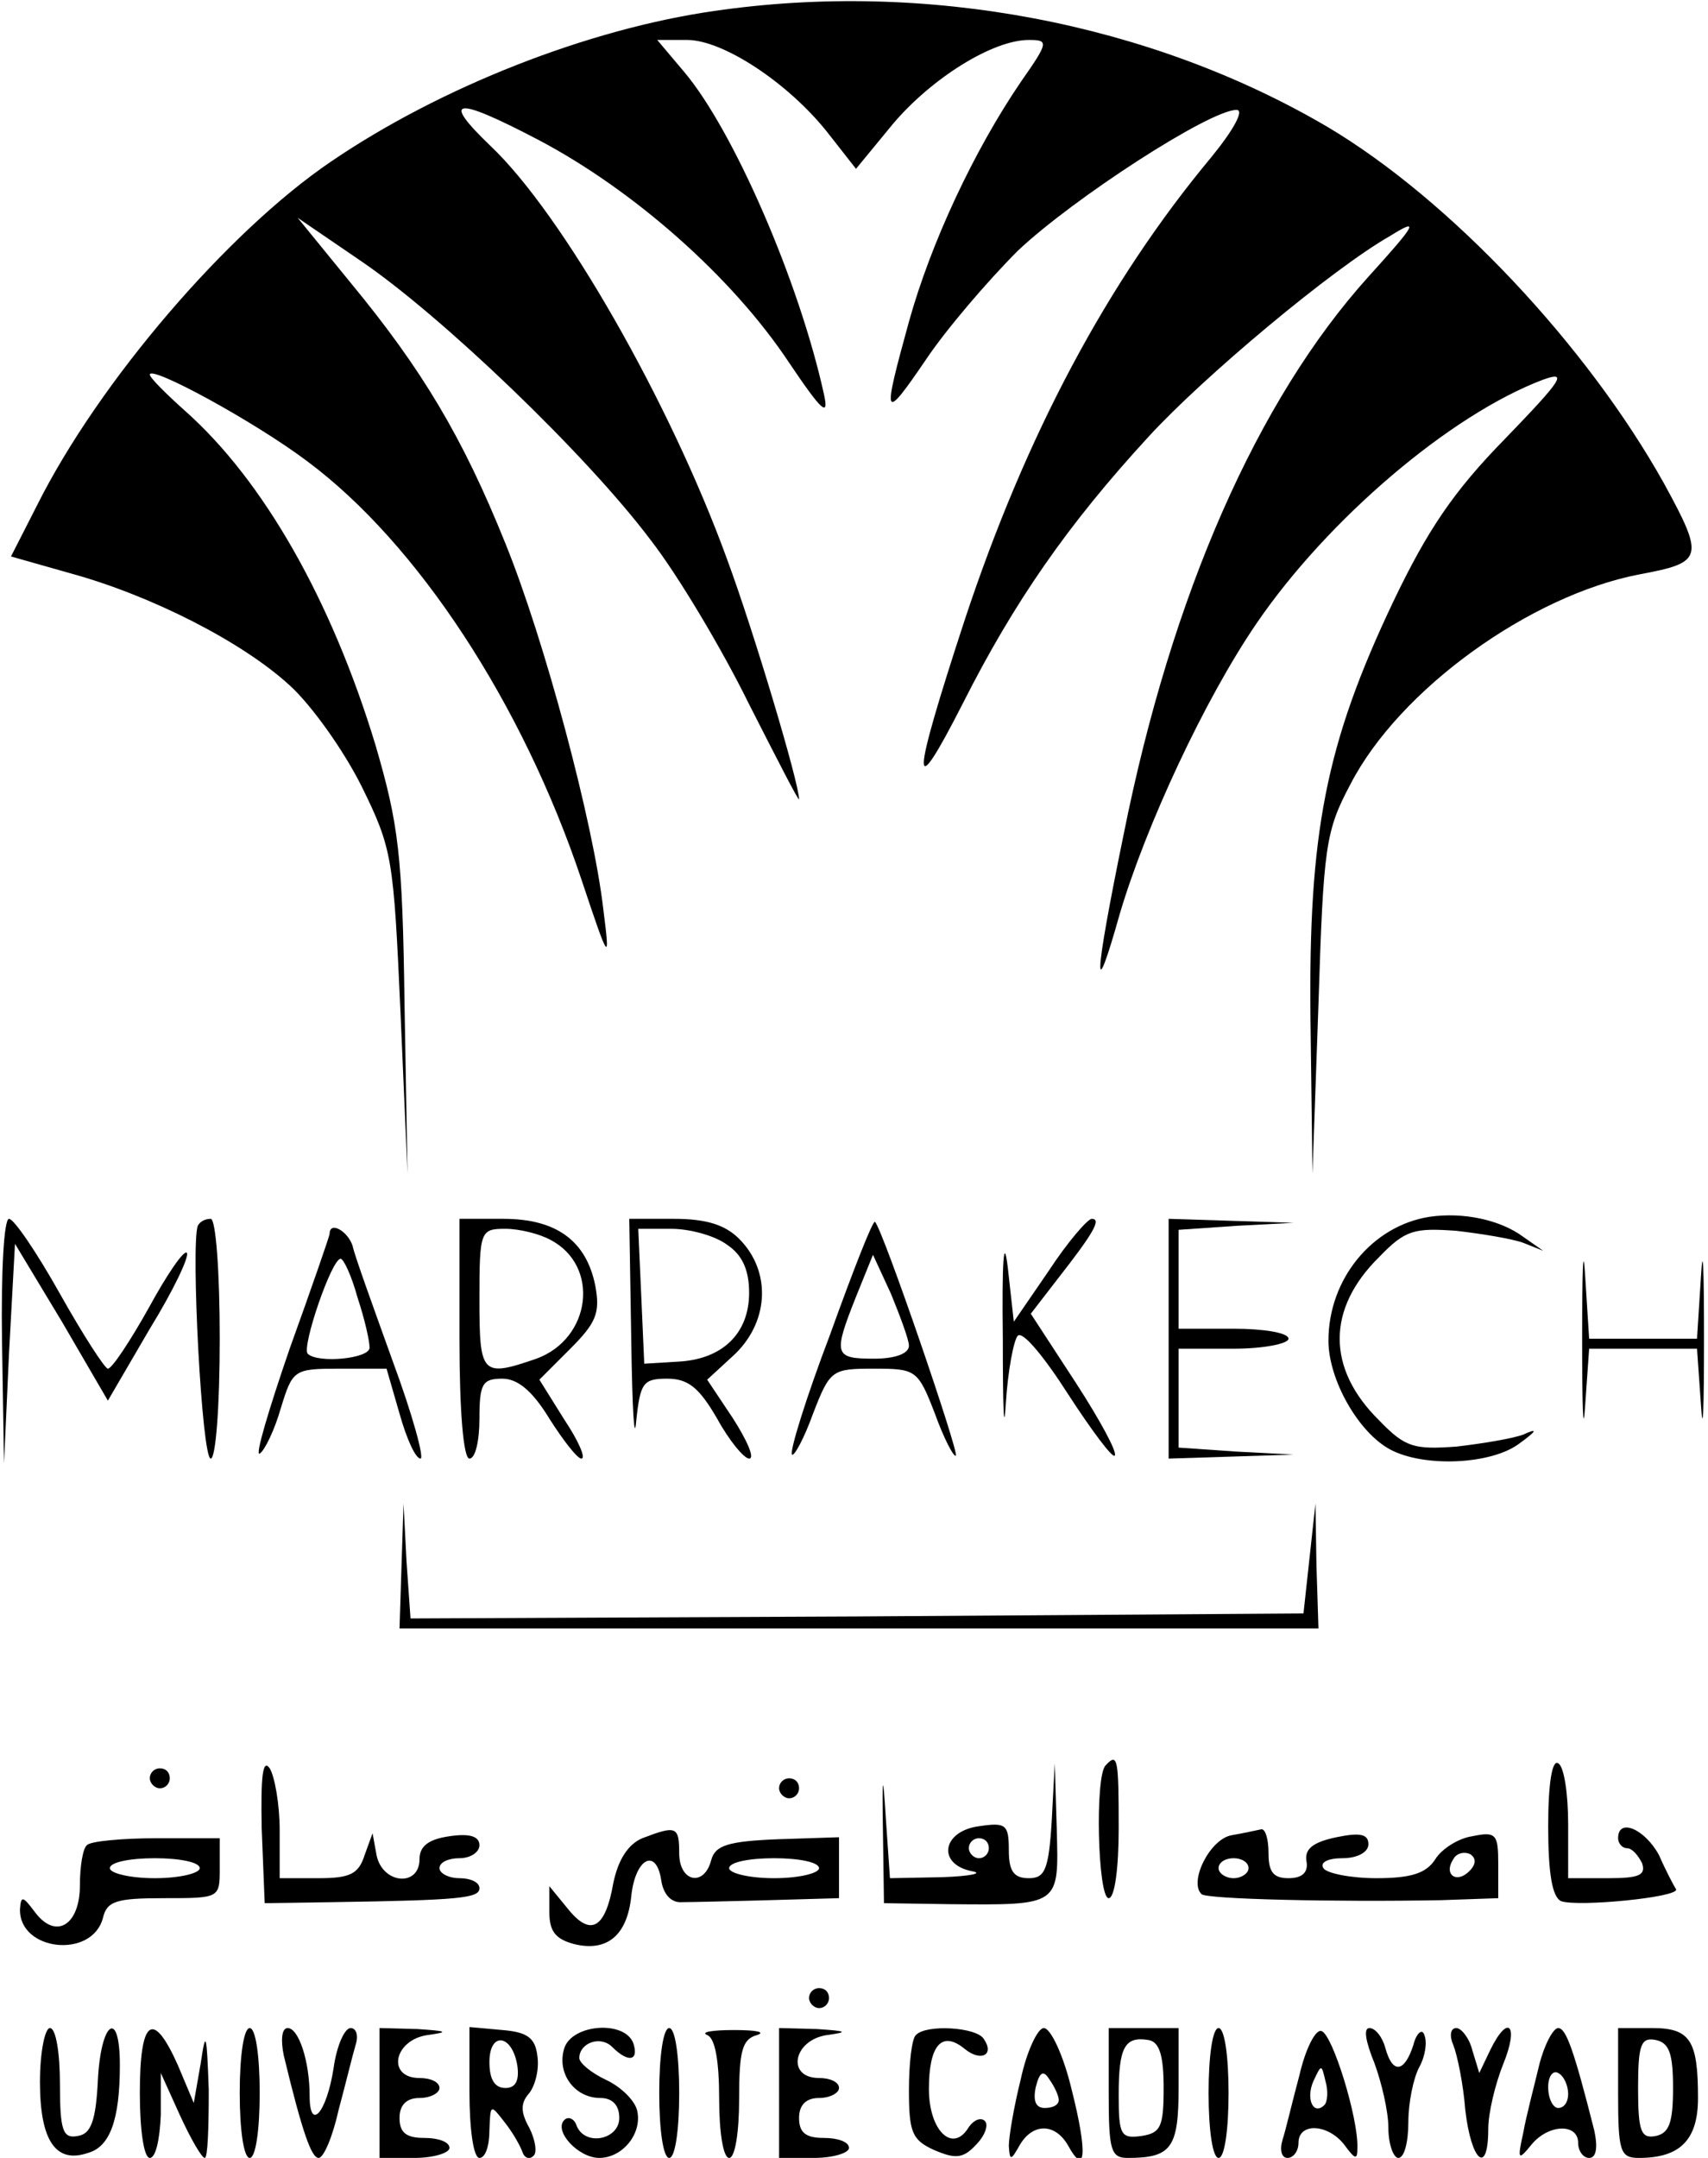 <?xml version="1.0" standalone="no"?>
<!DOCTYPE svg PUBLIC "-//W3C//DTD SVG 20010904//EN"
 "http://www.w3.org/TR/2001/REC-SVG-20010904/DTD/svg10.dtd">
<svg version="1.0" xmlns="http://www.w3.org/2000/svg"
 width="171pt" height="216pt" viewBox="0 0 171 216"
 preserveAspectRatio="xMidYMid meet">

<g transform="translate(0,216) scale(0.1,-0.1)"
fill="#000000" stroke="none">
<path d="M715 2149 c-126 -18 -274 -76 -384 -151 -103 -70 -232 -220 -294
-344 l-26 -51 60 -17 c80 -22 171 -68 219 -112 22 -20 54 -65 72 -101 31 -63
32 -72 39 -227 l7 -161 -3 170 c-2 150 -6 180 -29 259 -44 145 -112 265 -191
335 -19 17 -35 33 -35 36 0 10 105 -47 158 -87 110 -82 215 -242 274 -418 28
-84 29 -85 22 -30 -10 87 -59 270 -98 366 -43 107 -84 175 -155 261 l-53 65
63 -43 c81 -55 226 -194 290 -279 28 -36 72 -110 99 -165 28 -55 50 -98 50
-95 0 16 -45 167 -72 240 -57 157 -165 346 -237 414 -50 48 -36 50 48 6 95
-50 194 -137 251 -223 33 -49 40 -55 35 -32 -25 114 -91 265 -140 323 l-27 32
30 0 c36 0 101 -43 140 -92 l29 -37 37 45 c39 46 100 84 136 84 20 0 20 -2 -8
-42 -47 -69 -90 -161 -112 -240 -27 -98 -26 -101 17 -38 20 30 62 79 92 109
55 52 192 141 219 141 8 0 -3 -20 -25 -47 -105 -126 -186 -279 -247 -463 -54
-165 -55 -188 -2 -84 51 101 105 179 186 267 55 60 184 168 242 201 29 18 27
13 -22 -41 -111 -123 -197 -318 -245 -558 -30 -146 -31 -176 -4 -80 26 88 85
215 137 291 71 104 194 209 287 244 25 9 19 0 -38 -59 -52 -53 -78 -92 -112
-163 -68 -143 -85 -232 -83 -418 l2 -155 6 170 c5 158 7 173 32 220 49 95 180
189 289 210 64 12 66 16 25 91 -77 138 -214 284 -337 357 -177 104 -402 147
-614 116z"/>
<path d="M1431 942 c-57 -9 -101 -62 -101 -124 0 -39 30 -92 62 -109 34 -18
101 -15 129 6 18 13 19 16 4 9 -11 -4 -41 -9 -67 -12 -42 -3 -51 -1 -77 26
-53 52 -53 112 0 164 26 27 35 29 77 26 26 -3 56 -8 67 -12 l20 -8 -20 14
c-23 17 -60 25 -94 20z"/>
<path d="M2 818 l2 -123 5 110 6 110 47 -78 46 -79 42 72 c24 39 40 73 37 76
-3 3 -20 -22 -38 -55 -19 -34 -37 -61 -41 -61 -3 0 -25 34 -48 75 -23 41 -46
75 -51 75 -5 0 -8 -52 -7 -122z"/>
<path d="M198 933 c-7 -19 4 -233 13 -233 5 0 9 52 9 120 0 68 -4 120 -9 120
-6 0 -11 -3 -13 -7z"/>
<path d="M460 820 c0 -73 4 -120 10 -120 6 0 10 18 10 40 0 35 3 40 23 40 15
0 30 -12 47 -40 14 -22 28 -40 32 -40 5 0 -3 18 -17 39 l-25 40 31 31 c26 26
30 36 25 63 -9 45 -39 67 -92 67 l-44 0 0 -120z m91 99 c50 -26 41 -99 -14
-119 -55 -19 -57 -16 -57 60 0 68 1 70 26 70 14 0 34 -5 45 -11z"/>
<path d="M632 818 c1 -68 3 -104 5 -80 4 38 7 42 31 42 21 0 32 -9 50 -40 12
-22 27 -40 32 -40 6 0 -2 18 -16 40 l-26 39 25 23 c37 33 40 85 7 118 -14 14
-33 20 -65 20 l-45 0 2 -122z m96 96 c15 -10 22 -25 22 -48 0 -41 -27 -67 -72
-69 l-33 -2 -3 68 -3 67 33 0 c19 0 44 -7 56 -16z"/>
<path d="M831 824 c-24 -63 -41 -118 -38 -120 2 -2 12 16 21 41 17 44 19 45
61 45 42 0 44 -1 61 -45 9 -25 19 -44 21 -42 3 4 -73 226 -81 234 -2 2 -22
-49 -45 -113z m79 -11 c0 -8 -14 -13 -35 -13 -40 0 -41 4 -18 62 l17 42 18
-39 c9 -22 18 -46 18 -52z"/>
<path d="M1004 820 c0 -69 1 -98 3 -65 2 33 8 64 12 68 5 5 27 -22 50 -58 24
-37 45 -65 47 -62 3 3 -15 36 -39 73 l-45 69 27 35 c36 46 44 60 34 60 -4 0
-24 -23 -43 -52 l-35 -51 -6 54 c-4 34 -6 7 -5 -71z"/>
<path d="M1170 820 l0 -120 63 2 62 2 -57 3 -58 4 0 49 0 50 55 0 c30 0 55 5
55 10 0 6 -25 10 -55 10 l-55 0 0 50 0 49 58 4 57 3 -62 2 -63 2 0 -120z"/>
<path d="M1584 820 c0 -69 1 -99 3 -67 l4 57 54 0 54 0 4 -57 c2 -32 3 -2 3
67 0 69 -1 97 -3 63 l-4 -63 -54 0 -54 0 -4 63 c-2 34 -3 6 -3 -63z"/>
<path d="M330 925 c0 -2 -18 -54 -40 -115 -21 -61 -35 -108 -30 -105 5 3 15
24 21 45 12 39 13 40 59 40 l47 0 13 -45 c7 -25 16 -45 21 -45 4 0 -8 44 -28
98 -19 53 -38 105 -40 115 -5 15 -23 25 -23 12z m28 -64 c7 -21 12 -43 12 -50
0 -11 -52 -16 -62 -6 -6 7 24 95 33 95 3 0 11 -17 17 -39z"/>
<path d="M402 593 l-2 -63 460 0 460 0 -2 63 -1 62 -6 -55 -6 -55 -447 -3
-447 -2 -4 57 -3 58 -2 -62z"/>
<path d="M262 330 l3 -75 68 1 c128 2 147 4 147 14 0 6 -9 10 -20 10 -11 0
-20 5 -20 10 0 6 9 10 20 10 11 0 20 6 20 13 0 9 -10 12 -30 9 -21 -3 -30 -10
-30 -23 0 -28 -37 -25 -43 4 l-4 22 -8 -22 c-6 -19 -15 -23 -46 -23 l-39 0 0
48 c0 26 -5 54 -10 62 -7 10 -9 -8 -8 -60z"/>
<path d="M1107 393 c-11 -10 -8 -133 3 -133 6 0 10 30 10 70 0 70 -1 76 -13
63z"/>
<path d="M1550 332 c0 -47 4 -71 13 -75 17 -6 119 4 115 12 -2 3 -10 18 -17
34 -14 26 -41 38 -41 17 0 -5 4 -10 9 -10 5 0 11 -7 15 -15 4 -12 -3 -15 -34
-15 l-40 0 0 54 c0 30 -4 58 -10 61 -6 4 -10 -20 -10 -63z"/>
<path d="M150 380 c0 -5 5 -10 10 -10 6 0 10 5 10 10 0 6 -4 10 -10 10 -5 0
-10 -4 -10 -10z"/>
<path d="M884 325 l1 -70 65 -1 c112 -1 110 -2 108 75 l-2 66 -3 -57 c-3 -50
-7 -58 -23 -58 -15 0 -20 7 -20 28 0 26 -3 28 -30 24 -37 -5 -42 -38 -7 -45
12 -2 -1 -5 -30 -6 l-52 -1 -4 58 c-3 49 -4 48 -3 -13z m106 -15 c0 -5 -4 -10
-10 -10 -5 0 -10 5 -10 10 0 6 5 10 10 10 6 0 10 -4 10 -10z"/>
<path d="M780 370 c0 -5 5 -10 10 -10 6 0 10 5 10 10 0 6 -4 10 -10 10 -5 0
-10 -4 -10 -10z"/>
<path d="M643 320 c-14 -6 -24 -21 -29 -45 -8 -46 -23 -54 -46 -25 l-18 22 0
-26 c0 -19 6 -27 25 -32 33 -8 53 9 57 48 4 38 25 49 30 16 2 -14 10 -23 21
-22 9 0 49 1 87 2 l70 2 0 31 0 30 -61 -2 c-50 -2 -63 -6 -67 -21 -7 -27 -32
-22 -32 7 0 27 -3 28 -37 15z m177 -30 c0 -5 -20 -10 -45 -10 -25 0 -45 5 -45
10 0 6 20 10 45 10 25 0 45 -4 45 -10z"/>
<path d="M1233 323 c-22 -4 -43 -47 -30 -59 5 -5 133 -8 240 -6 l57 2 0 34 c0
30 -2 33 -26 28 -14 -2 -31 -13 -37 -23 -9 -14 -24 -19 -59 -19 -26 0 -50 5
-53 10 -4 6 5 10 19 10 15 0 26 6 26 14 0 10 -8 12 -32 7 -24 -5 -32 -12 -30
-24 2 -11 -4 -17 -18 -17 -15 0 -20 6 -20 25 0 14 -3 24 -7 24 -5 -1 -18 -4
-30 -6z m238 -36 c-13 -13 -26 -3 -16 12 3 6 11 8 17 5 6 -4 6 -10 -1 -17z
m-221 3 c0 -5 -7 -10 -15 -10 -8 0 -15 5 -15 10 0 6 7 10 15 10 8 0 15 -4 15
-10z"/>
<path d="M87 313 c-4 -3 -7 -21 -7 -40 0 -40 -24 -55 -45 -27 -12 16 -14 17
-15 3 -1 -42 72 -50 83 -9 4 17 13 20 61 20 56 0 56 0 56 30 l0 30 -63 0 c-35
0 -67 -3 -70 -7z m113 -23 c0 -5 -20 -10 -45 -10 -25 0 -45 5 -45 10 0 6 20
10 45 10 25 0 45 -4 45 -10z"/>
<path d="M810 160 c0 -5 5 -10 10 -10 6 0 10 5 10 10 0 6 -4 10 -10 10 -5 0
-10 -4 -10 -10z"/>
<path d="M40 76 c0 -59 16 -82 48 -71 22 6 32 33 32 88 0 57 -19 44 -22 -15
-2 -41 -7 -54 -20 -56 -15 -3 -18 5 -18 52 0 31 -4 56 -10 56 -5 0 -10 -24
-10 -54z"/>
<path d="M140 65 c0 -37 4 -65 10 -65 6 0 10 19 11 43 l0 42 19 -42 c11 -24
22 -43 25 -43 3 0 4 30 4 68 -2 57 -3 61 -8 27 l-7 -40 -16 38 c-25 56 -38 46
-38 -28z"/>
<path d="M240 65 c0 -37 4 -65 10 -65 6 0 10 28 10 65 0 37 -4 65 -10 65 -6 0
-10 -28 -10 -65z"/>
<path d="M284 103 c19 -79 28 -103 35 -103 5 0 14 21 20 48 7 26 14 55 17 65
3 9 1 17 -5 17 -6 0 -14 -18 -17 -40 -7 -45 -24 -64 -24 -28 0 35 -11 68 -22
68 -6 0 -7 -12 -4 -27z"/>
<path d="M380 65 l0 -65 35 0 c19 0 35 5 35 10 0 6 -11 10 -25 10 -18 0 -25 5
-25 20 0 13 7 20 20 20 11 0 20 5 20 10 0 6 -9 10 -20 10 -33 0 -26 38 8 43
22 3 20 4 -10 6 l-38 1 0 -65z"/>
<path d="M470 66 c0 -37 4 -66 10 -66 6 0 10 12 10 28 1 26 1 26 15 8 8 -10
16 -24 18 -30 2 -6 7 -8 11 -4 4 3 2 16 -4 28 -9 16 -9 25 0 35 6 8 10 24 8
37 -2 18 -10 24 -35 26 l-33 3 0 -65z m48 26 c2 -15 -2 -22 -12 -22 -11 0 -16
9 -16 26 0 31 23 28 28 -4z"/>
<path d="M565 110 c-8 -25 10 -50 36 -50 12 0 19 -7 19 -20 0 -22 -35 -29 -43
-7 -2 6 -8 9 -12 5 -11 -11 14 -38 35 -38 23 0 43 24 38 47 -2 10 -16 24 -31
31 -15 7 -27 17 -27 22 0 15 21 23 33 11 16 -16 27 -14 21 4 -9 23 -61 19 -69
-5z"/>
<path d="M660 65 c0 -37 4 -65 10 -65 6 0 10 28 10 65 0 37 -4 65 -10 65 -6 0
-10 -28 -10 -65z"/>
<path d="M708 123 c8 -3 12 -26 12 -64 0 -33 4 -59 10 -59 6 0 10 26 10 59 0
48 3 60 18 64 9 3 -1 5 -23 5 -22 0 -34 -2 -27 -5z"/>
<path d="M780 65 l0 -65 35 0 c19 0 35 5 35 10 0 6 -11 10 -25 10 -18 0 -25 5
-25 20 0 13 7 20 20 20 11 0 20 5 20 10 0 6 -9 10 -20 10 -33 0 -26 38 8 43
22 3 20 4 -10 6 l-38 1 0 -65z"/>
<path d="M917 123 c-4 -3 -7 -28 -7 -55 0 -42 3 -50 25 -60 21 -9 29 -9 42 5
9 9 13 20 9 24 -4 4 -11 1 -16 -6 -16 -27 -40 -4 -40 38 0 44 13 59 36 40 16
-13 30 -6 19 10 -7 12 -58 15 -68 4z"/>
<path d="M1022 79 c-7 -28 -12 -58 -12 -67 1 -15 2 -15 11 1 13 22 35 22 48 0
18 -33 20 -8 4 55 -8 34 -21 62 -28 62 -6 0 -17 -23 -23 -51z m38 -21 c0 -5
-6 -8 -14 -8 -9 0 -12 7 -9 21 4 16 8 17 14 7 5 -7 9 -16 9 -20z"/>
<path d="M1110 65 c0 -57 2 -65 19 -65 44 0 51 10 51 71 l0 59 -35 0 -35 0 0
-65z m55 5 c0 -39 -3 -45 -22 -48 -21 -3 -23 1 -23 41 0 48 6 59 30 55 11 -2
15 -16 15 -48z"/>
<path d="M1210 65 c0 -37 4 -65 10 -65 6 0 10 28 10 65 0 37 -4 65 -10 65 -6
0 -10 -28 -10 -65z"/>
<path d="M1301 83 c-7 -26 -14 -56 -17 -65 -3 -10 -1 -18 5 -18 6 0 11 7 11
15 0 21 30 19 46 -2 11 -15 13 -15 13 -3 1 30 -25 114 -36 117 -6 2 -16 -18
-22 -44z m25 -30 c-11 -11 -19 6 -11 24 8 17 8 17 12 0 3 -10 2 -21 -1 -24z"/>
<path d="M1376 95 c7 -19 14 -48 14 -65 0 -16 5 -30 10 -30 6 0 10 16 10 36 0
19 5 44 11 55 6 11 8 25 5 32 -2 7 -8 2 -11 -10 -9 -28 -21 -29 -28 -3 -3 11
-10 20 -16 20 -6 0 -4 -13 5 -35z"/>
<path d="M1455 113 c4 -10 10 -39 12 -65 6 -52 23 -66 23 -19 0 16 7 45 15 65
16 39 5 51 -13 14 l-11 -23 -7 23 c-3 12 -11 22 -16 22 -6 0 -7 -8 -3 -17z"/>
<path d="M1541 93 c-5 -21 -13 -51 -16 -68 -6 -27 -5 -28 8 -12 17 21 47 22
47 2 0 -8 5 -15 11 -15 7 0 9 10 5 28 -20 79 -28 102 -36 102 -5 0 -14 -17
-19 -37z m29 -29 c0 -8 -4 -14 -10 -14 -5 0 -10 9 -10 21 0 11 5 17 10 14 6
-3 10 -13 10 -21z"/>
<path d="M1620 65 c0 -59 2 -65 21 -65 41 0 59 18 59 60 0 58 -8 70 -46 70
l-34 0 0 -65z m55 5 c0 -35 -4 -45 -17 -48 -15 -3 -18 4 -18 48 0 44 3 51 18
48 13 -3 17 -13 17 -48z"/>
</g>
</svg>
